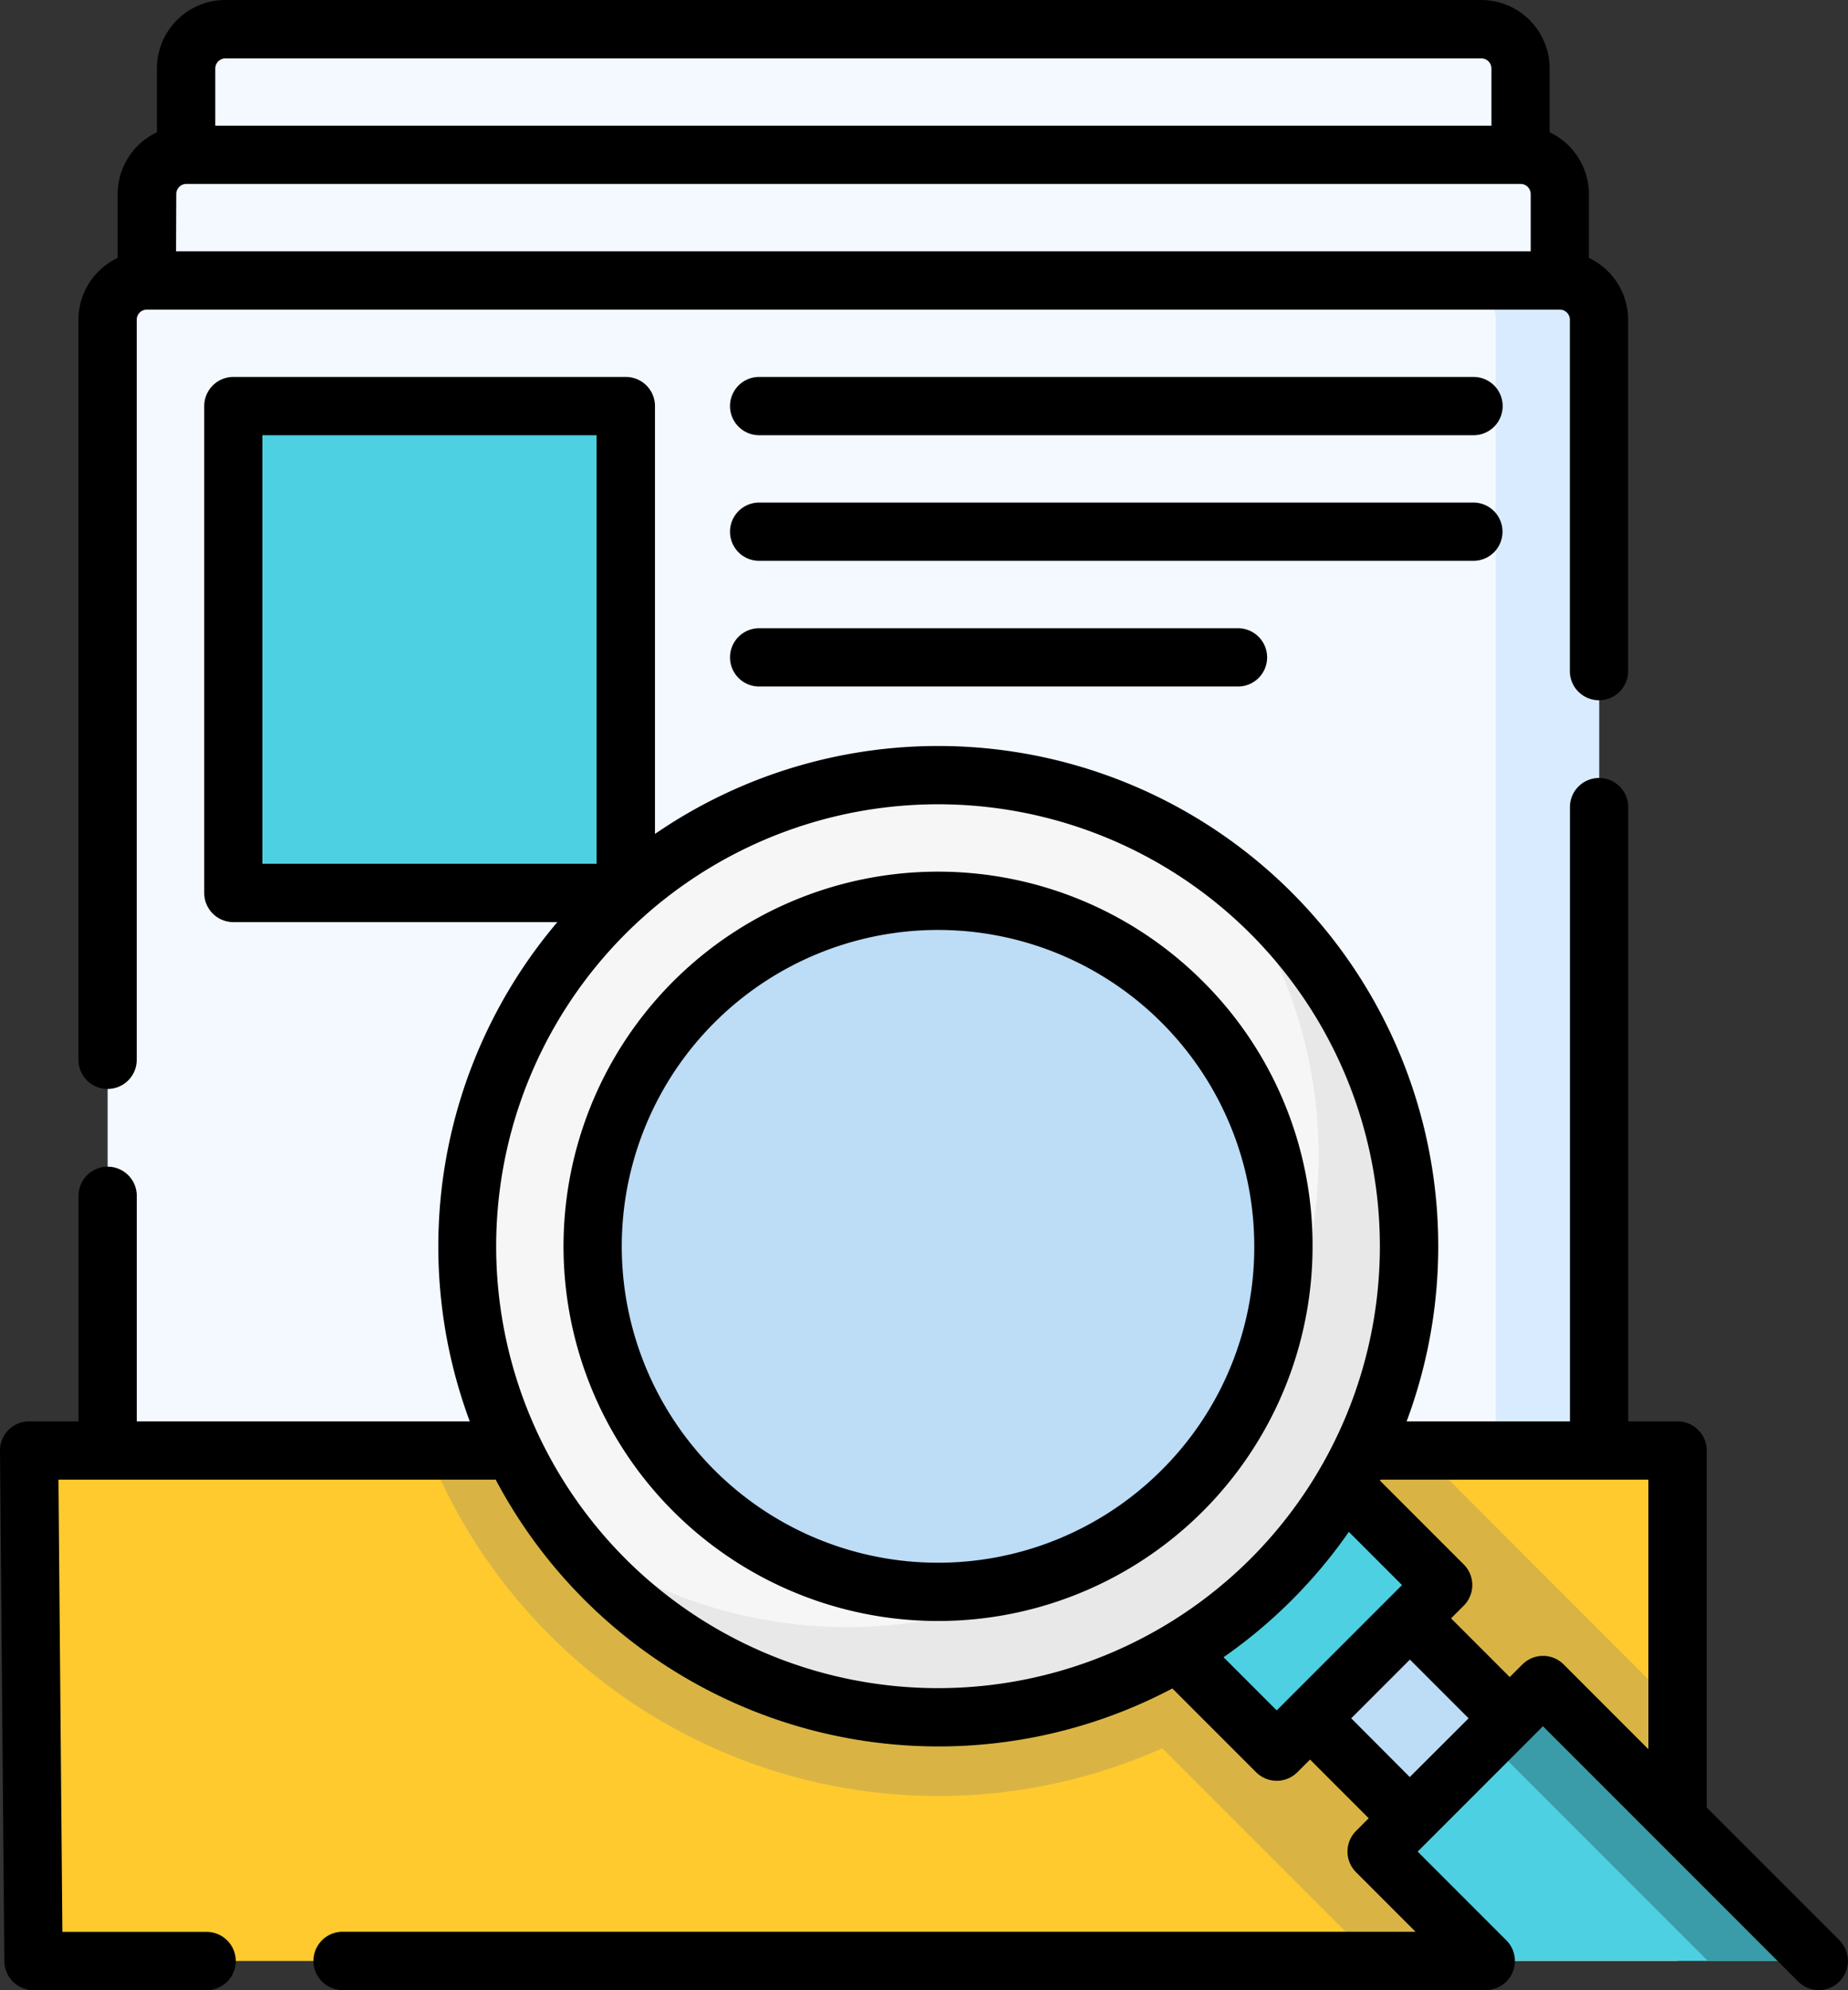 <svg xmlns="http://www.w3.org/2000/svg" width="70.156" height="75.52" viewBox="0 0 70.156 75.52">
  <rect x="0" y="0" width="70.156" height="75.52" fill="#333333" stroke="none"/>
  <g id="archivo" transform="translate(-18.181)">
    <g id="Grupo_205150" data-name="Grupo 205150" transform="translate(25.247 1.106)">
      <path id="Trazado_222112" data-name="Trazado 222112" d="M116.75,12.268H66.091V8.99a1.49,1.49,0,0,1,1.49-1.49H115.26a1.49,1.49,0,0,1,1.49,1.49v3.278Z" transform="translate(-66.091 -7.5)" fill="#f3f9ff"/>
    </g>
    <g id="Grupo_205151" data-name="Grupo 205151" transform="translate(23.757 5.874)">
      <path id="Trazado_222113" data-name="Trazado 222113" d="M109.628,44.593H55.989V41.315a1.49,1.49,0,0,1,1.49-1.49h50.659a1.49,1.49,0,0,1,1.49,1.49Z" transform="translate(-55.989 -39.825)" fill="#f3f9ff"/>
    </g>
    <g id="Grupo_205152" data-name="Grupo 205152" transform="translate(19.287 55.044)">
      <path id="Trazado_222114" data-name="Trazado 222114" d="M88.263,392.549H25.849l-.165-19.37H88.263Z" transform="translate(-25.684 -373.179)" fill="#feca2e"/>
    </g>
    <g id="Grupo_205153" data-name="Grupo 205153" transform="translate(34.426 55.044)">
      <path id="Trazado_222115" data-name="Trazado 222115" d="M175.757,382.97l-9.025-9.025q.171-.381.325-.767H128.316a20.871,20.871,0,0,0,27.879,11.3l8.069,8.069h11.493V382.97Z" transform="translate(-128.316 -373.179)" fill="#d9b445"/>
    </g>
    <g id="Grupo_205154" data-name="Grupo 205154" transform="translate(22.267 10.642)">
      <path id="Trazado_222116" data-name="Trazado 222116" d="M102.506,116.552H45.887V73.64a1.49,1.49,0,0,1,1.49-1.49h53.639a1.49,1.49,0,0,1,1.49,1.49v42.912Z" transform="translate(-45.887 -72.15)" fill="#f3f9ff"/>
    </g>
    <g id="Grupo_205155" data-name="Grupo 205155" transform="translate(27.035 15.41)">
      <path id="Trazado_222117" data-name="Trazado 222117" d="M0,0H18.476V14.9H0Z" transform="translate(14.9 0) rotate(90)" fill="#4dd0e1"/>
    </g>
    <g id="Grupo_205156" data-name="Grupo 205156" transform="translate(73.47 10.642)">
      <path id="Trazado_222118" data-name="Trazado 222118" d="M396.95,72.15h-3.927a1.49,1.49,0,0,1,1.49,1.49v42.912h3.927V73.64a1.49,1.49,0,0,0-1.49-1.49Z" transform="translate(-393.023 -72.15)" fill="#d9ecff"/>
    </g>
    <g id="Grupo_205165" data-name="Grupo 205165" transform="translate(35.912 29.416)">
      <g id="Grupo_205157" data-name="Grupo 205157" transform="translate(26.929 26.94)">
        <path id="Trazado_222119" data-name="Trazado 222119" d="M0,0H8.94V5.364H0Z" transform="translate(0 6.321) rotate(-45)" fill="#4dd0e1"/>
      </g>
      <g id="Grupo_205158" data-name="Grupo 205158" transform="translate(31.985 31.997)">
        <path id="Trazado_222120" data-name="Trazado 222120" d="M0,0H5.364V5.364H0Z" transform="translate(0 3.792) rotate(-45)" fill="#bddcf6"/>
      </g>
      <g id="Grupo_205159" data-name="Grupo 205159" transform="translate(34.526 34.526)">
        <path id="Trazado_222121" data-name="Trazado 222121" d="M389.264,443.982H376.621l-4.149-4.149,6.321-6.322Z" transform="translate(-372.472 -433.511)" fill="#4dd0e1"/>
      </g>
      <g id="Grupo_205160" data-name="Grupo 205160" transform="translate(38.741 34.526)">
        <path id="Trazado_222122" data-name="Trazado 222122" d="M403.151,433.511l-2.107,2.107,8.364,8.364h4.214Z" transform="translate(-401.044 -433.511)" fill="#3a9ca8"/>
      </g>
      <g id="Grupo_205161" data-name="Grupo 205161">
        <circle id="Elipse_5119" data-name="Elipse 5119" cx="17.88" cy="17.88" r="17.88" fill="#f6f6f6"/>
      </g>
      <g id="Grupo_205162" data-name="Grupo 205162" transform="translate(3.64 3.64)">
        <path id="Trazado_222123" data-name="Trazado 222123" d="M188.124,224.113a17.88,17.88,0,0,1-25.052,25.052,17.88,17.88,0,1,0,25.052-25.052Z" transform="translate(-163.072 -224.113)" fill="#e8e8e8"/>
      </g>
      <g id="Grupo_205163" data-name="Grupo 205163" transform="translate(4.768 4.768)">
        <circle id="Elipse_5120" data-name="Elipse 5120" cx="13.112" cy="13.112" r="13.112" fill="#bddcf6"/>
      </g>
      <g id="Grupo_205164" data-name="Grupo 205164" transform="translate(7.429 7.429)">
        <path id="Trazado_222124" data-name="Trazado 222124" d="M207.129,249.8a13.112,13.112,0,0,1-18.369,18.369A13.112,13.112,0,1,0,207.129,249.8Z" transform="translate(-188.76 -249.798)" fill="#bddcf6"/>
      </g>
    </g>
    <g id="Grupo_205166" data-name="Grupo 205166" transform="translate(18.181 0)">
      <path id="Trazado_222125" data-name="Trazado 222125" d="M39.5,41.323A1.106,1.106,0,0,0,40.6,40.217V12.132a.384.384,0,0,1,.383-.383h53.64a.384.384,0,0,1,.383.383V25.467a1.106,1.106,0,1,0,2.212,0V12.132a2.6,2.6,0,0,0-1.49-2.345V7.364a2.6,2.6,0,0,0-1.49-2.345V2.6a2.6,2.6,0,0,0-2.6-2.6H43.966a2.6,2.6,0,0,0-2.6,2.6V5.019a2.6,2.6,0,0,0-1.49,2.345V9.787a2.6,2.6,0,0,0-1.489,2.345V40.217A1.106,1.106,0,0,0,39.5,41.323Zm2.6-33.959a.384.384,0,0,1,.384-.384H93.135a.384.384,0,0,1,.384.384V9.536H42.092ZM43.582,2.6a.384.384,0,0,1,.384-.384H91.645a.384.384,0,0,1,.384.384V4.768H43.582Z" transform="translate(-35.409 0)"/>
      <path id="Trazado_222126" data-name="Trazado 222126" d="M187.492,228.423a14.218,14.218,0,1,0,4.164,10.054A14.125,14.125,0,0,0,187.492,228.423Zm-1.565,18.543a12.006,12.006,0,1,1,3.516-8.489A11.927,11.927,0,0,1,185.927,246.966Z" transform="translate(-141.827 -191.181)"/>
      <path id="Trazado_222127" data-name="Trazado 222127" d="M88.013,156.3l-5.04-5.04V137.716a1.106,1.106,0,0,0-1.106-1.106H79.993V113.3a1.106,1.106,0,1,0-2.212,0V136.61h-6.2a18.985,18.985,0,0,0-28.535-22.292V98.082a1.106,1.106,0,0,0-1.106-1.106h-14.9a1.106,1.106,0,0,0-1.106,1.106v18.476a1.106,1.106,0,0,0,1.106,1.106h12.3a19.025,19.025,0,0,0-3.325,18.945H23.374v-8.558a1.106,1.106,0,1,0-2.212,0v8.558H19.287a1.106,1.106,0,0,0-1.106,1.116l.165,19.37a1.106,1.106,0,0,0,1.106,1.1h6.573a1.106,1.106,0,0,0,0-2.212H20.549L20.4,138.822H37a19.016,19.016,0,0,0,25.688,7.923l3.18,3.18a1.106,1.106,0,0,0,1.564,0l.482-.482,2.228,2.228-.482.482a1.106,1.106,0,0,0,0,1.564l2.261,2.261H31.187a1.106,1.106,0,0,0,0,2.213h43.4a1.106,1.106,0,0,0,.78-1.888L72,152.936l4.757-4.757,9.689,9.689a1.106,1.106,0,1,0,1.564-1.565ZM28.142,99.188H40.829v16.263H28.142Zm13.789,42.64a16.774,16.774,0,1,1,23.721,0A16.793,16.793,0,0,1,41.931,141.829Zm22.7,3.732a19.109,19.109,0,0,0,4.757-4.757l2.018,2.018-4.757,4.757Zm4.847,2.318,2.228-2.228,2.228,2.228L71.7,150.107Zm6.5-2.047-.482.482-2.228-2.228.482-.482a1.106,1.106,0,0,0,0-1.564l-3.18-3.18.02-.037H80.76v10.229l-3.218-3.218a1.106,1.106,0,0,0-1.565,0Z" transform="translate(-18.181 -82.672)"/>
      <path id="Trazado_222128" data-name="Trazado 222128" d="M234.3,96.976H207.18a1.106,1.106,0,1,0,0,2.212H234.3a1.106,1.106,0,1,0,0-2.212Z" transform="translate(-178.36 -82.672)"/>
      <path id="Trazado_222129" data-name="Trazado 222129" d="M235.4,130.407A1.106,1.106,0,0,0,234.3,129.3H207.18a1.106,1.106,0,1,0,0,2.212H234.3A1.106,1.106,0,0,0,235.4,130.407Z" transform="translate(-178.36 -110.229)"/>
      <path id="Trazado_222130" data-name="Trazado 222130" d="M207.181,161.626a1.106,1.106,0,0,0,0,2.212h18.178a1.106,1.106,0,1,0,0-2.212Z" transform="translate(-178.361 -137.786)"/>
    </g>
  </g>
</svg>
